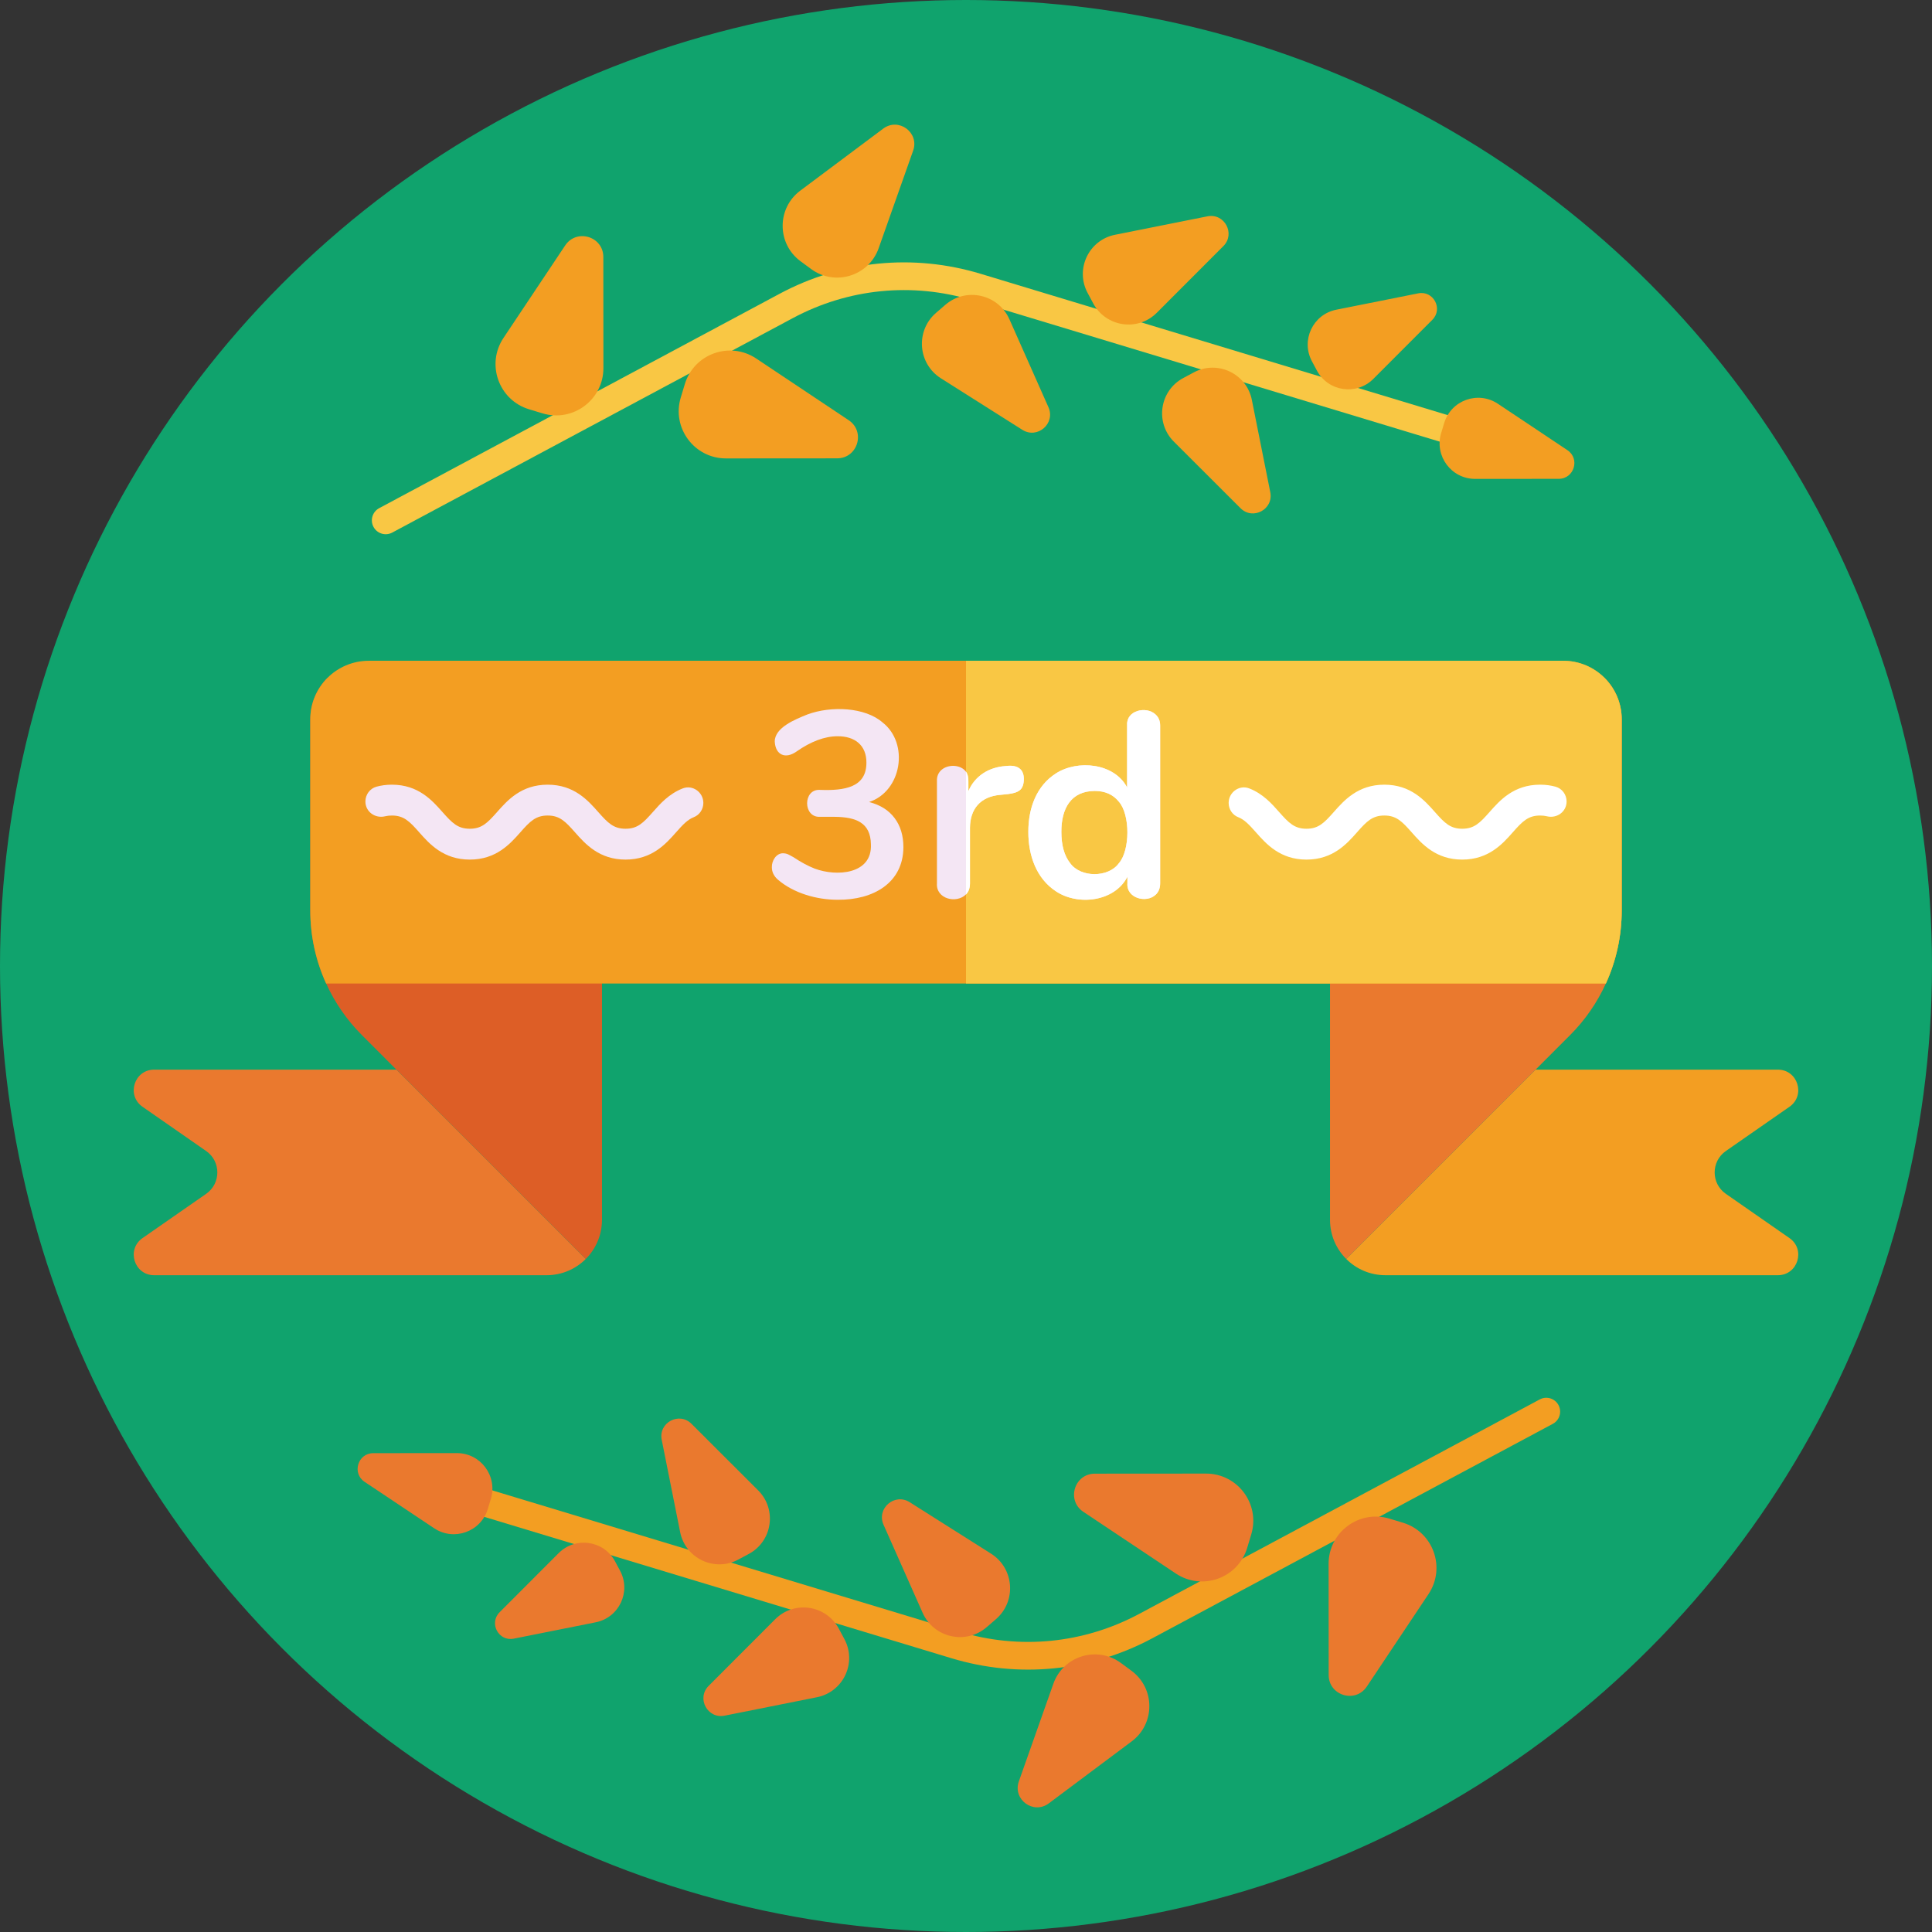 <?xml version="1.0" encoding="iso-8859-1"?>
<!-- Generator: Adobe Illustrator 22.0.1, SVG Export Plug-In . SVG Version: 6.00 Build 0)  -->
<svg version="1.1" id="_x35_0" xmlns="http://www.w3.org/2000/svg" xmlns:xlink="http://www.w3.org/1999/xlink" x="0px" y="0px"
	 viewBox="0 0 512 512" style="enable-background:new 0 0 512 512;" xml:space="preserve">
<rect x="0" y="0" width="512" height="512" fill="#333333" stroke="none"/>
<g>
	<circle style="fill:#10A36D;" cx="256" cy="256" r="256"/>
	<g>
		<g>
			<g>
				<path style="fill:#F9C744;" d="M98.706,136.84c-0.272,0.899-0.201,1.901,0.277,2.795c0.957,1.787,3.181,2.46,4.967,1.503
					l106.118-56.817c14.75-7.897,31.692-9.577,47.706-4.732l137.085,41.479c1.94,0.587,3.988-0.51,4.575-2.45
					s-0.51-3.988-2.449-4.575L259.9,72.565c-17.89-5.413-36.818-3.536-53.296,5.287l-106.117,56.817
					C99.593,135.146,98.978,135.942,98.706,136.84z"/>
			</g>
			<g>
				<path style="fill:#F39E22;" d="M181.486,101.789l-1.078,3.564c-2.431,8.035,3.586,16.137,11.981,16.132l29.454-0.02
					c5.46-0.004,7.602-7.084,3.06-10.113l-24.502-16.346C193.417,90.347,183.917,93.754,181.486,101.789z"/>
				<path style="fill:#F39E22;" d="M288.224,77.619l1.49,2.782c3.359,6.273,11.821,7.522,16.849,2.487l17.64-17.664
					c3.27-3.274,0.311-8.801-4.227-7.895l-24.481,4.888C288.518,63.611,284.866,71.346,288.224,77.619z"/>
				<path style="fill:#F39E22;" d="M347.674,95.739l1.322,2.469c2.98,5.565,10.487,6.673,14.948,2.207l15.65-15.671
					c2.901-2.905,0.276-7.808-3.75-7.004l-21.718,4.336C347.934,83.311,344.694,90.173,347.674,95.739z"/>
				<path style="fill:#F39E22;" d="M382.728,112.101l-0.811,2.68c-1.828,6.042,2.697,12.134,9.009,12.13l22.147-0.015
					c4.105-0.003,5.716-5.326,2.301-7.605l-18.424-12.291C391.699,103.498,384.556,106.059,382.728,112.101z"/>
				<path style="fill:#F39E22;" d="M316.35,98.697l-2.783,1.49c-6.273,3.359-7.522,11.821-2.487,16.849l17.664,17.64
					c3.274,3.27,8.801,0.311,7.895-4.227l-4.888-24.481C330.358,98.991,322.623,95.339,316.35,98.697z"/>
				<path style="fill:#F39E22;" d="M250.511,80.793l-2.442,2.108c-5.505,4.753-4.858,13.472,1.289,17.361l21.564,13.642
					c3.997,2.529,8.848-1.659,6.929-5.982l-10.352-23.322C264.548,77.951,256.016,76.04,250.511,80.793z"/>
				<path style="fill:#F39E22;" d="M140.212,108.466l3.564,1.078c8.035,2.431,16.137-3.586,16.132-11.981l-0.02-29.454
					c-0.004-5.46-7.084-7.602-10.113-3.06l-16.346,24.502C128.769,96.535,132.176,106.034,140.212,108.466z"/>
				<path style="fill:#F39E22;" d="M212.16,69.239l2.795,2.056c6.3,4.635,15.288,1.871,17.894-5.504l9.145-25.873
					c1.695-4.796-3.856-8.88-7.93-5.834l-21.977,16.433C205.823,55.201,205.859,64.604,212.16,69.239z"/>
			</g>
		</g>
		<g>
			<g>
				<path style="fill:#F39E22;" d="M413.294,375.16c0.272-0.899,0.201-1.901-0.277-2.795c-0.957-1.787-3.181-2.46-4.967-1.503
					l-106.118,56.817c-14.75,7.897-31.692,9.577-47.706,4.732l-137.085-41.479c-1.94-0.587-3.988,0.51-4.575,2.449
					c-0.587,1.94,0.51,3.988,2.45,4.575L252.1,439.435c17.89,5.413,36.818,3.536,53.296-5.287l106.117-56.817
					C412.407,376.854,413.022,376.058,413.294,375.16z"/>
			</g>
			<g>
				<path style="fill:#EA792E;" d="M330.514,410.211l1.078-3.564c2.431-8.035-3.586-16.137-11.981-16.132l-29.454,0.02
					c-5.46,0.004-7.602,7.084-3.06,10.113l24.502,16.346C318.583,421.653,328.083,418.246,330.514,410.211z"/>
				<path style="fill:#EA792E;" d="M223.776,434.381l-1.49-2.783c-3.359-6.273-11.821-7.522-16.849-2.487l-17.64,17.664
					c-3.27,3.274-0.311,8.801,4.227,7.895l24.481-4.888C223.482,448.389,227.134,440.654,223.776,434.381z"/>
				<path style="fill:#EA792E;" d="M164.326,416.261l-1.322-2.469c-2.98-5.565-10.487-6.673-14.948-2.207l-15.65,15.671
					c-2.901,2.905-0.276,7.808,3.75,7.004l21.718-4.336C164.066,428.689,167.306,421.827,164.326,416.261z"/>
				<path style="fill:#EA792E;" d="M129.272,399.899l0.811-2.68c1.828-6.042-2.697-12.134-9.009-12.13l-22.147,0.015
					c-4.105,0.003-5.716,5.326-2.301,7.605l18.424,12.291C120.301,408.502,127.444,405.941,129.272,399.899z"/>
				<path style="fill:#EA792E;" d="M195.65,413.303l2.782-1.49c6.273-3.359,7.522-11.821,2.487-16.849l-17.664-17.64
					c-3.274-3.27-8.801-0.311-7.895,4.227l4.888,24.481C181.642,413.009,189.377,416.661,195.65,413.303z"/>
				<path style="fill:#EA792E;" d="M261.489,431.207l2.442-2.108c5.505-4.753,4.858-13.472-1.289-17.361l-21.564-13.642
					c-3.997-2.529-8.848,1.659-6.929,5.982l10.352,23.322C247.452,434.049,255.984,435.96,261.489,431.207z"/>
				<path style="fill:#EA792E;" d="M371.788,403.534l-3.564-1.078c-8.035-2.431-16.137,3.586-16.132,11.981l0.02,29.454
					c0.004,5.46,7.084,7.602,10.113,3.06l16.346-24.502C383.231,415.465,379.824,405.966,371.788,403.534z"/>
				<path style="fill:#EA792E;" d="M299.84,442.761l-2.795-2.056c-6.3-4.635-15.288-1.871-17.894,5.504l-9.145,25.873
					c-1.695,4.796,3.856,8.88,7.93,5.834l21.977-16.433C306.177,456.799,306.141,447.396,299.84,442.761z"/>
			</g>
		</g>
	</g>
	<g>
		<g>
			<g>
				<path style="fill:#EA792E;" d="M113.198,291.61l-6.791-6.798l-1.353-1.346H40.851c-5.289,0-7.428,6.822-3.08,9.84l16.864,11.73
					c3.951,2.746,3.951,8.595,0,11.341l-16.864,11.73c-4.348,3.018-2.209,9.84,3.08,9.84h103.997c4.053,0,7.724-1.641,10.384-4.302
					L113.198,291.61z"/>
				<path style="fill:#DD5E26;" d="M86.775,179.655c-2.808,2.808-4.543,6.682-4.543,10.967v50.676c0,6.736,1.455,13.324,4.2,19.337
					c2.287,5.04,5.484,9.684,9.474,13.674l9.147,9.155l1.353,1.346l6.791,6.798l42.035,42.034c2.66-2.66,4.301-6.332,4.301-10.384
					v-70.838L86.775,179.655z"/>
			</g>
			<g>
				<path style="fill:#F39E22;" d="M474.229,328.106l-16.864-11.73c-3.951-2.746-3.951-8.595,0-11.341l16.864-11.73
					c4.348-3.018,2.209-9.84-3.08-9.84h-64.203l-1.353,1.346l-6.791,6.798l-42.035,42.034c2.66,2.66,6.332,4.302,10.384,4.302
					h103.997C476.438,337.946,478.577,331.124,474.229,328.106z"/>
				<path style="fill:#EA792E;" d="M425.225,179.655l-72.759,72.767v70.838c0,4.053,1.641,7.724,4.301,10.384l42.035-42.034
					l6.791-6.798l1.353-1.346l9.147-9.155c3.99-3.99,7.187-8.634,9.474-13.674c2.746-6.013,4.2-12.601,4.2-19.337v-50.676
					C429.768,186.337,428.033,182.463,425.225,179.655z"/>
			</g>
			<path style="fill:#F39E22;" d="M429.769,190.625v50.676c0,6.733-1.454,13.322-4.198,19.338H86.429
				c-2.744-6.016-4.198-12.606-4.198-19.338v-50.676c0-4.286,1.741-8.165,4.54-10.975c2.799-2.799,6.689-4.54,10.964-4.54h316.53
				c4.275,0,8.165,1.741,10.964,4.54C428.028,182.46,429.769,186.338,429.769,190.625z"/>
			<path style="fill:#F9C744;" d="M429.769,190.625v50.676c0,6.733-1.454,13.322-4.198,19.338H256V175.11h158.265
				c4.275,0,8.165,1.741,10.964,4.54C428.028,182.46,429.769,186.338,429.769,190.625z"/>
		</g>
		<g>
			<g>
				<path style="fill:#FFFFFF;" d="M394.763,215.177c-2.593,2.931-4.087,4.449-7.264,4.449c-3.165,0-4.66-1.518-7.252-4.449
					c-2.698-3.048-6.376-7.229-13.383-7.229c-7.007,0-10.685,4.181-13.383,7.229c-2.593,2.931-4.087,4.449-7.252,4.449
					c-3.176,0-4.671-1.518-7.264-4.449c-1.883-2.137-4.253-4.824-7.911-6.244c-2.629-1.021-5.449,1.028-5.449,3.848v0.011
					c0,1.657,0.994,3.169,2.537,3.773c1.655,0.648,2.92,2.002,4.703,4.019c2.698,3.048,6.376,7.217,13.383,7.217
					c6.995,0,10.685-4.169,13.383-7.217c2.581-2.931,4.087-4.461,7.252-4.461c3.165,0,4.671,1.53,7.252,4.461
					c2.698,3.048,6.388,7.217,13.383,7.217c7.007,0,10.697-4.169,13.395-7.217c2.581-2.931,4.087-4.461,7.252-4.461
					c0.662,0,1.251,0.067,1.793,0.2c2.644,0.649,5.226-1.197,5.226-3.919v0c0-1.816-1.188-3.444-2.939-3.925
					c-1.223-0.336-2.575-0.531-4.08-0.531C401.139,207.948,397.46,212.129,394.763,215.177z"/>
				<path style="fill:#F4E6F4;" d="M103.854,207.948c-1.505,0-2.857,0.195-4.08,0.531c-1.751,0.481-2.939,2.109-2.939,3.925v0
					c0,2.722,2.582,4.567,5.226,3.919c0.542-0.133,1.131-0.2,1.793-0.2c3.165,0,4.671,1.53,7.252,4.461
					c2.698,3.048,6.388,7.217,13.395,7.217c6.995,0,10.686-4.169,13.383-7.217c2.581-2.931,4.087-4.461,7.252-4.461
					c3.165,0,4.671,1.53,7.252,4.461c2.698,3.048,6.388,7.217,13.383,7.217c7.007,0,10.686-4.169,13.383-7.217
					c1.783-2.017,3.048-3.371,4.703-4.019c1.543-0.604,2.537-2.116,2.537-3.773v-0.011c0-2.82-2.82-4.868-5.449-3.848
					c-3.658,1.42-6.029,4.107-7.911,6.244c-2.593,2.931-4.087,4.449-7.264,4.449c-3.165,0-4.66-1.518-7.252-4.449
					c-2.698-3.048-6.376-7.229-13.383-7.229s-10.686,4.181-13.383,7.229c-2.593,2.931-4.087,4.449-7.252,4.449
					c-3.177,0-4.671-1.518-7.264-4.449C114.54,212.129,110.861,207.948,103.854,207.948z"/>
			</g>
		</g>
		<g>
			<g>
				<path style="fill:#F4E6F4;" d="M237.065,216.78c1.563,2.077,2.346,4.655,2.346,7.735c-0.042,9.481-8.003,14.012-17.36,13.93
					c-5.616,0.024-11.751-1.757-15.89-5.319c-1.074-0.934-1.61-2.03-1.61-3.29c-0.055-1.747,1.166-3.716,2.94-3.71
					c1.185,0.022,1.625,0.431,2.8,1.05c1.96,1.307,3.825,2.31,5.6,3.01c5.842,2.195,15.286,1.519,14.91-6.44
					c-0.096-5.727-3.903-7.213-9.59-7.279c0,0-3.99,0-3.99,0c-4.422,0.158-4.447-7.337,0-7.141
					c6.692,0.263,12.397-0.693,12.389-7.21c0.028-4.627-3.084-7.023-7.63-7c-3.407,0-7.047,1.354-10.92,4.061
					c-2.892,2.046-5.559,0.928-5.74-2.66c-0.015-3.717,5.444-5.884,8.645-7.175c6.243-2.321,15.281-1.962,19.95,2.135
					c7.057,5.521,5.106,18.213-3.605,21.07C233.25,213.292,235.501,214.704,237.065,216.78z"/>
				<path style="fill:#F4E6F4;" d="M270.28,203.73c-0.844-0.851-2.531-0.876-3.85-0.71c-4.288,0.287-8.102,2.577-9.8,6.66v-2.8
					c0.288-5.349-8.604-5.151-8.33,0.14c0,0,0,27.08,0,27.08c-0.293,4.144,5.188,5.465,7.7,2.92c0.7-0.7,1.05-1.68,1.05-2.92v-14.7
					c0.032-4.977,2.72-8.276,7.98-8.75c0,0,2.1-0.21,2.1-0.21c1.59-0.18,2.68-0.58,3.29-1.18
					C271.625,208.178,271.692,204.768,270.28,203.73z"/>
				<path style="fill:#F4E6F4;" d="M306.19,189.305c0.84,0.747,1.26,1.727,1.26,2.939v41.86c0,1.26-0.397,2.264-1.19,3.01
					c-2.496,2.341-7.768,0.914-7.489-3.01c0,0,0-1.75,0-1.75c-3.376,6.612-13.09,7.758-18.936,3.85
					c-5.125-3.35-7.329-9.402-7.314-15.75c-0.019-6.324,2.174-12.191,7.279-15.47c5.756-3.723,15.5-2.792,18.9,3.71v-16.59
					C298.482,188.259,303.741,187.057,306.19,189.305z M296.495,228.785c3.025-3.414,3.043-12.944,0-16.345
					c-1.516-1.89-3.652-2.835-6.405-2.835c-6.256,0.049-8.835,4.621-8.819,10.85c0,3.548,0.77,6.301,2.31,8.261
					C286.348,232.637,293.726,232.616,296.495,228.785z"/>
			</g>
			<path style="fill:#FFFFFF;" d="M306.19,189.305c0.84,0.747,1.26,1.727,1.26,2.939v41.86c0,1.26-0.397,2.264-1.19,3.01
				c-2.496,2.341-7.768,0.914-7.489-3.01c0,0,0-1.75,0-1.75c-3.376,6.612-13.09,7.758-18.936,3.85
				c-5.125-3.35-7.329-9.402-7.314-15.75c-0.019-6.324,2.174-12.191,7.279-15.47c5.756-3.723,15.5-2.792,18.9,3.71v-16.59
				C298.482,188.259,303.741,187.057,306.19,189.305z M296.495,228.785c3.025-3.414,3.043-12.944,0-16.345
				c-1.516-1.89-3.652-2.835-6.405-2.835c-6.256,0.049-8.835,4.621-8.819,10.85c0,3.548,0.77,6.301,2.31,8.261
				C286.348,232.637,293.726,232.616,296.495,228.785z"/>
			<path style="fill:#FFFFFF;" d="M271.33,206.45c-0.049,2.853-1.294,3.609-4.2,3.99c0,0-2.1,0.21-2.1,0.21
				c-5.26,0.473-7.948,3.774-7.98,8.75c0,0,0,14.7,0,14.7c0,1.24-0.35,2.22-1.05,2.92v-32.49c0.898,1.099,0.577,3.755,0.63,5.15
				c1.698-4.082,5.512-6.373,9.8-6.66C269.062,202.614,271.372,203.442,271.33,206.45z"/>
		</g>
	</g>
</g>
</svg>
